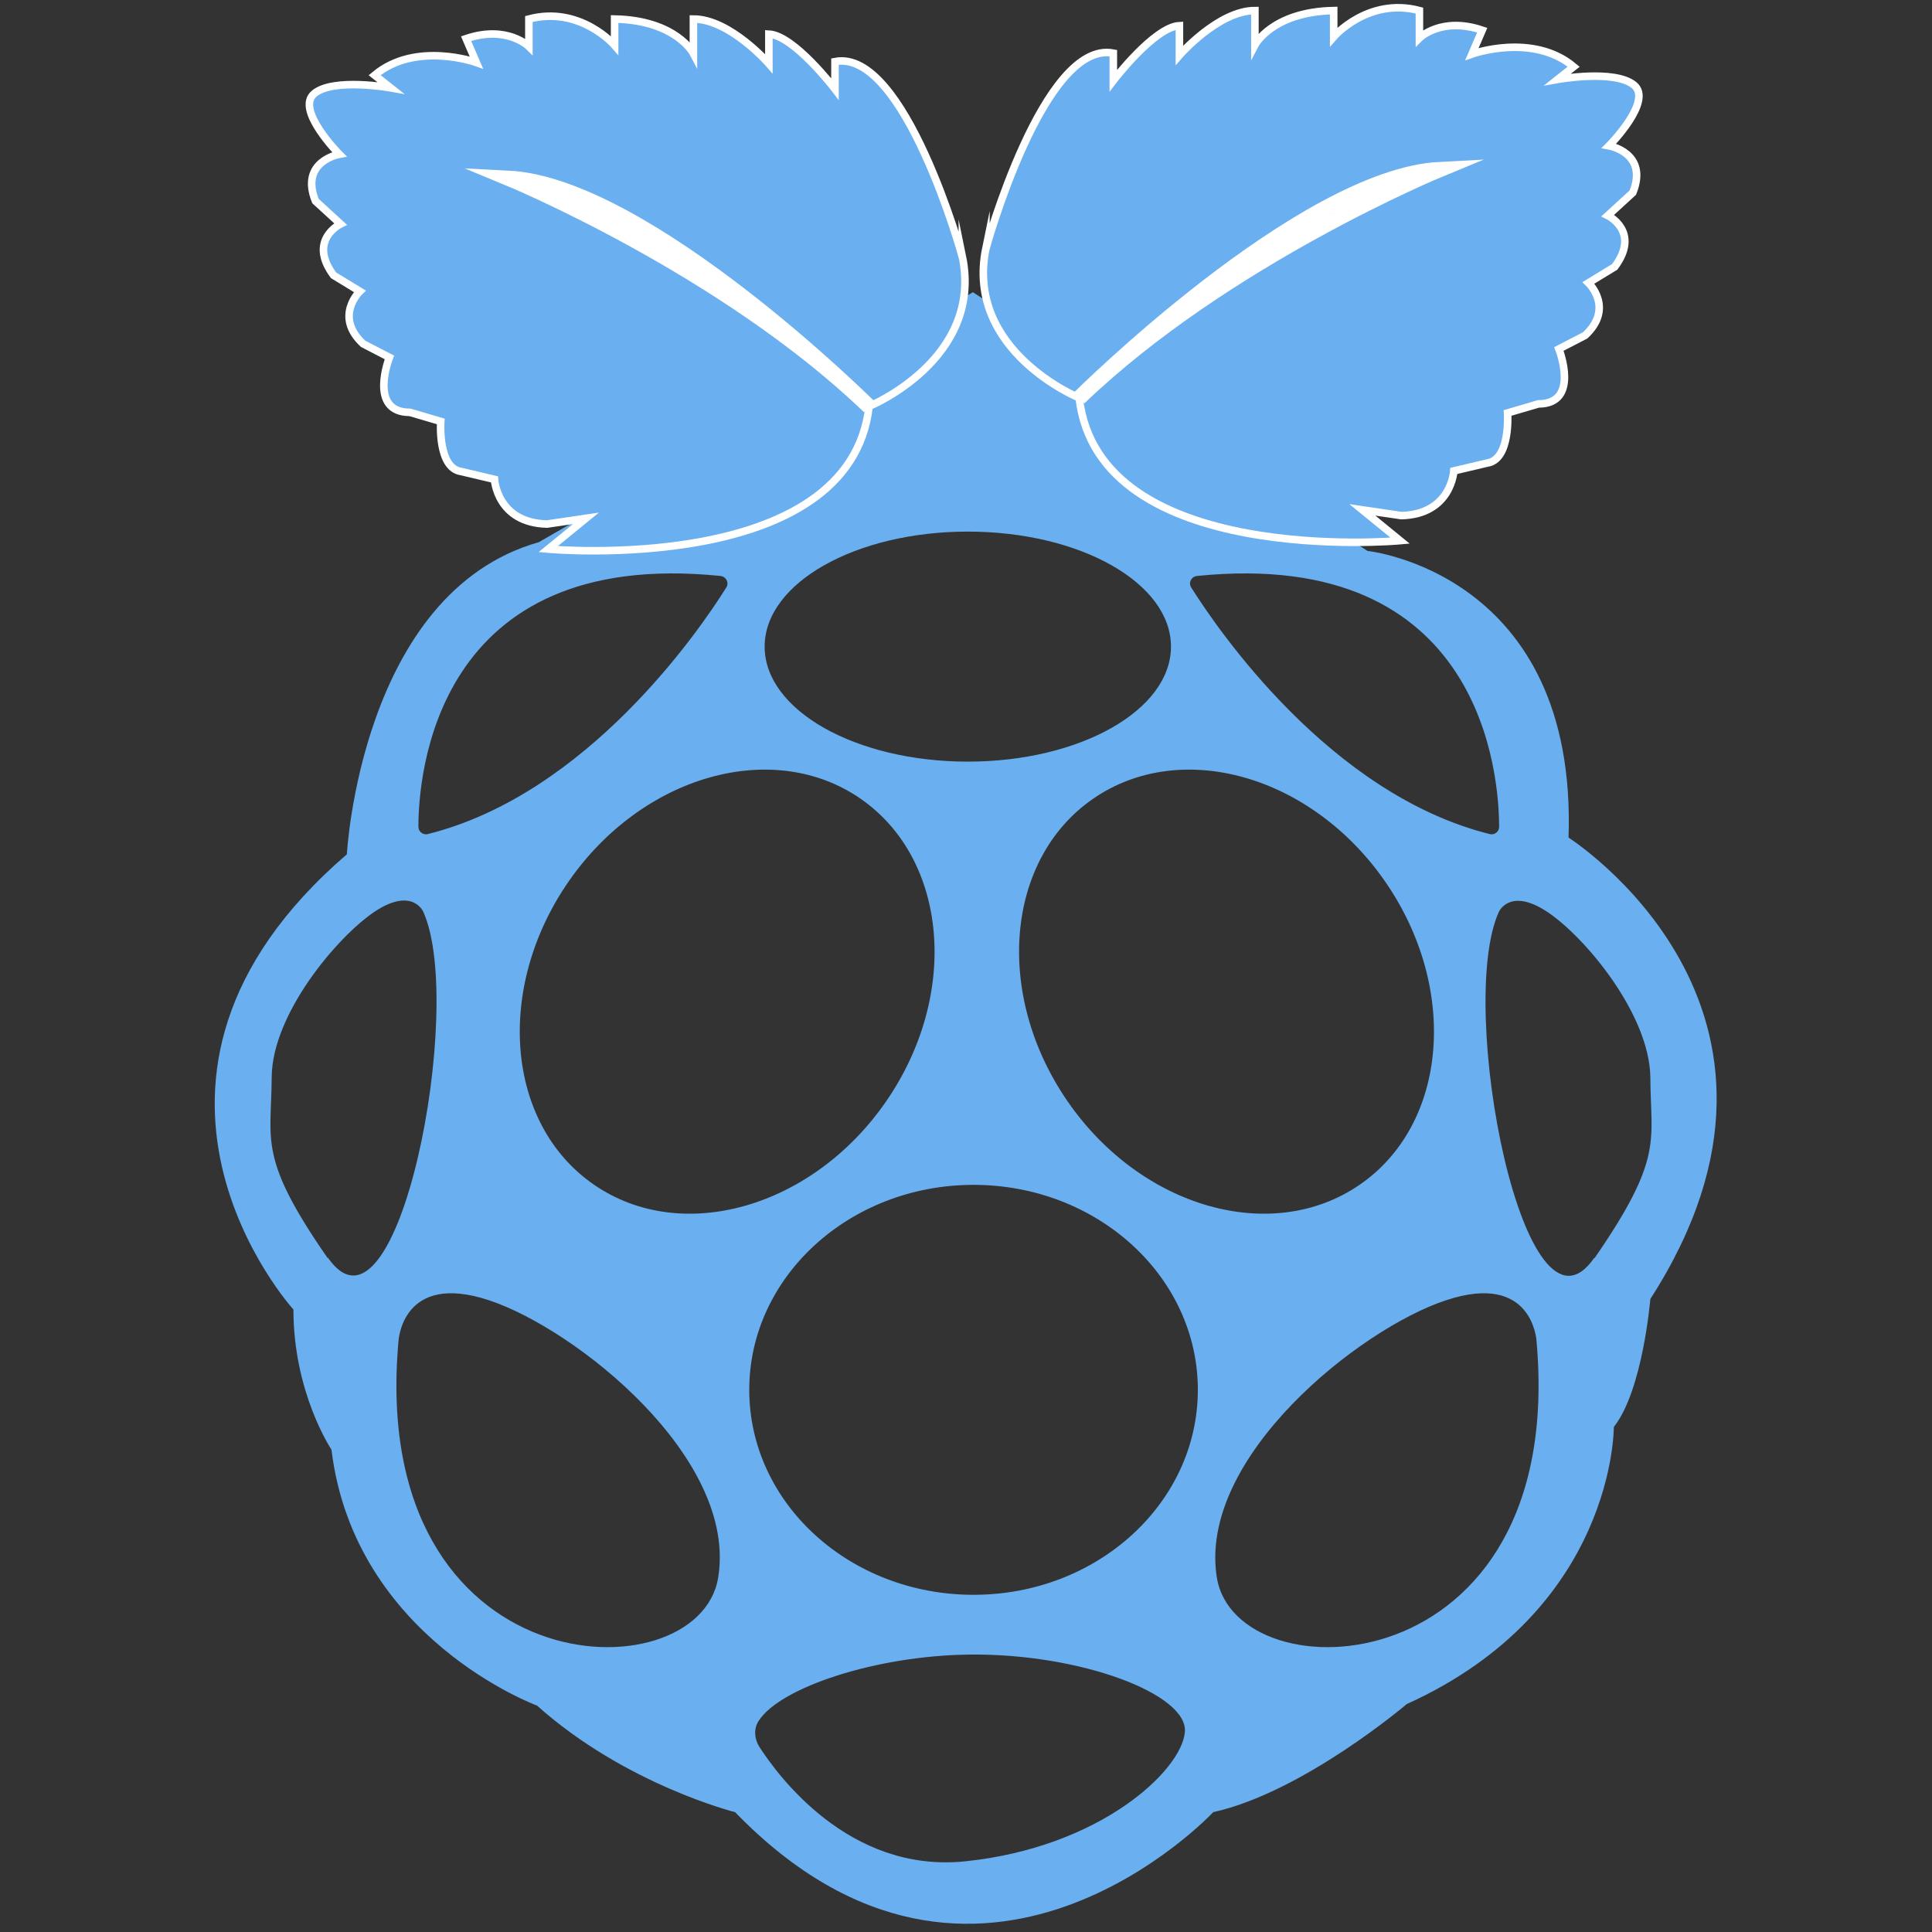 <?xml version="1.0" encoding="UTF-8"?>
<svg id="Layer_1" data-name="Layer 1" xmlns="http://www.w3.org/2000/svg" viewBox="0 0 64 64">
  <rect x="0" y="0" width="64" height="64" fill="#333333" stroke="none"/>
  <defs>
    <style>
      .cls-1 {
        stroke-width: .25px;
      }

      .cls-1, .cls-2 {
        fill: #6aafef;
      }

      .cls-1, .cls-3 {
        stroke: #fff;
        stroke-miterlimit: 10;
      }

      .cls-3 {
        fill: none;
        stroke-width: .5px;
      }
    </style>
  </defs>
  <path class="cls-2" d="m51.96,27.75c.3-8.78-6.66-9.5-6.66-9.5l-13.07-8.57-14.38,8.28c-5.9,1.67-6.36,10.34-6.36,10.34-8.68,7.47-1.77,15.08-1.77,15.08,0,2.77,1.26,4.64,1.26,4.64.76,6.26,6.81,8.48,6.81,8.48,2.93,2.62,6.56,3.53,6.56,3.53,8.07,8.32,15.84,0,15.84,0,2.98-.66,6.41-3.58,6.41-3.58,6.91-3.13,6.86-9.18,6.86-9.18.96-1.21,1.21-4.24,1.21-4.24,6.21-9.64-2.72-15.29-2.72-15.29Zm-12.31-8.67c9.5-.97,10.01,6.67,10.01,8.31,0,.16-.15.28-.31.24-5.29-1.32-9.01-6.77-9.89-8.17-.1-.15,0-.36.19-.38Zm-7.59-1.47c3.72,0,6.73,1.7,6.73,3.81s-3.02,3.81-6.73,3.81-6.73-1.7-6.73-3.81,3.02-3.81,6.73-3.81Zm-8.19,1.47c.18.02.29.22.19.38-.88,1.41-4.6,6.85-9.89,8.17-.15.04-.31-.08-.31-.24,0-1.64.51-9.28,10.01-8.31Zm-13.02,22.59c-2.31-3.33-1.86-3.87-1.85-5.98.01-2.09,2.16-4.65,3.41-5.49,1.25-.83,1.61,0,1.61,0,1.42,3.14-.85,14.79-3.16,11.46Zm12.94,10.59c-.64,3.97-11.62,3.67-10.59-7.83,0,0,.11-2.31,2.99-1.36,2.88.95,8.25,5.22,7.6,9.19Zm-4.12-13.02c-2.91-2.01-3.28-6.5-.84-10.03s6.78-4.76,9.68-2.75,3.28,6.5.84,10.03c-2.44,3.53-6.78,4.76-9.68,2.75Zm12.29,22.42c-3.85.39-6.21-2.87-6.81-3.8-.16-.26-.19-.59-.02-.85.7-1.11,3.9-2.17,7-2.2,3.66-.04,7.24,1.31,7.12,2.57-.11,1.27-2.8,3.82-7.29,4.28Zm.29-8.83c-4.11,0-7.43-3.04-7.43-6.79s3.33-6.79,7.43-6.79,7.43,3.04,7.43,6.79-3.33,6.79-7.43,6.79Zm3.12-16.34c-2.44-3.53-2.07-8.02.84-10.03s7.24-.78,9.68,2.75c2.44,3.53,2.07,8.02-.84,10.03-2.91,2.01-7.24.78-9.68-2.75Zm4.94,15.77c-.64-3.97,4.73-8.25,7.6-9.19,2.88-.95,2.99,1.36,2.99,1.36,1.02,11.5-9.95,11.8-10.59,7.83Zm12.5-10.59c-2.31,3.33-4.58-8.32-3.16-11.46,0,0,.36-.83,1.61,0,1.25.83,3.39,3.4,3.41,5.49.01,2.11.45,2.65-1.85,5.98Z"/>
  <path class="cls-1" d="m32.66,8.23s1.91-6.92,4.22-6.47v.91s1.36-1.78,2.19-1.82v.98s1.29-1.48,2.5-1.48v1.14s.57-1.1,2.61-1.14v.87s1.14-1.32,2.84-.87v.91s.72-.72,2.08-.26l-.34.79s2.01-.72,3.37.42l-.53.42s1.89-.34,2.53.19-.83,2.01-.83,2.01c0,0,1.32.23.79,1.55l-.83.76s1.1.53.23,1.7l-.87.53s.87.83-.11,1.74l-.87.45s.72,1.82-.68,1.82l-1.02.3s.11,1.55-.68,1.66l-1.1.26s-.08,1.44-1.74,1.48l-1.29-.19,1.25,1.02s-9.99.91-10.63-4.73c0,0-3.79-1.55-3.09-4.96Z"/>
  <path class="cls-3" d="m35.75,13.18s7.38-7.34,11.96-7.57c0,0-7.15,2.95-11.96,7.57Z"/>
  <path class="cls-1" d="m31.88,8.51s-1.91-6.92-4.22-6.47v.91s-1.36-1.78-2.19-1.82v.98s-1.29-1.48-2.5-1.48v1.14s-.57-1.1-2.61-1.14v.87s-1.14-1.32-2.84-.87v.91s-.72-.72-2.08-.26l.34.79s-2.01-.72-3.37.42l.53.42s-1.89-.34-2.53.19.83,2.01.83,2.01c0,0-1.32.23-.79,1.55l.83.76s-1.1.53-.23,1.7l.87.53s-.87.83.11,1.74l.87.45s-.72,1.82.68,1.82l1.02.3s-.11,1.55.68,1.66l1.1.26s.08,1.44,1.74,1.48l1.29-.19-1.25,1.02s9.99.91,10.63-4.73c0,0,3.79-1.55,3.09-4.96Z"/>
  <path class="cls-3" d="m28.79,13.47s-7.38-7.34-11.96-7.57c0,0,7.15,2.95,11.96,7.57Z"/>
</svg>